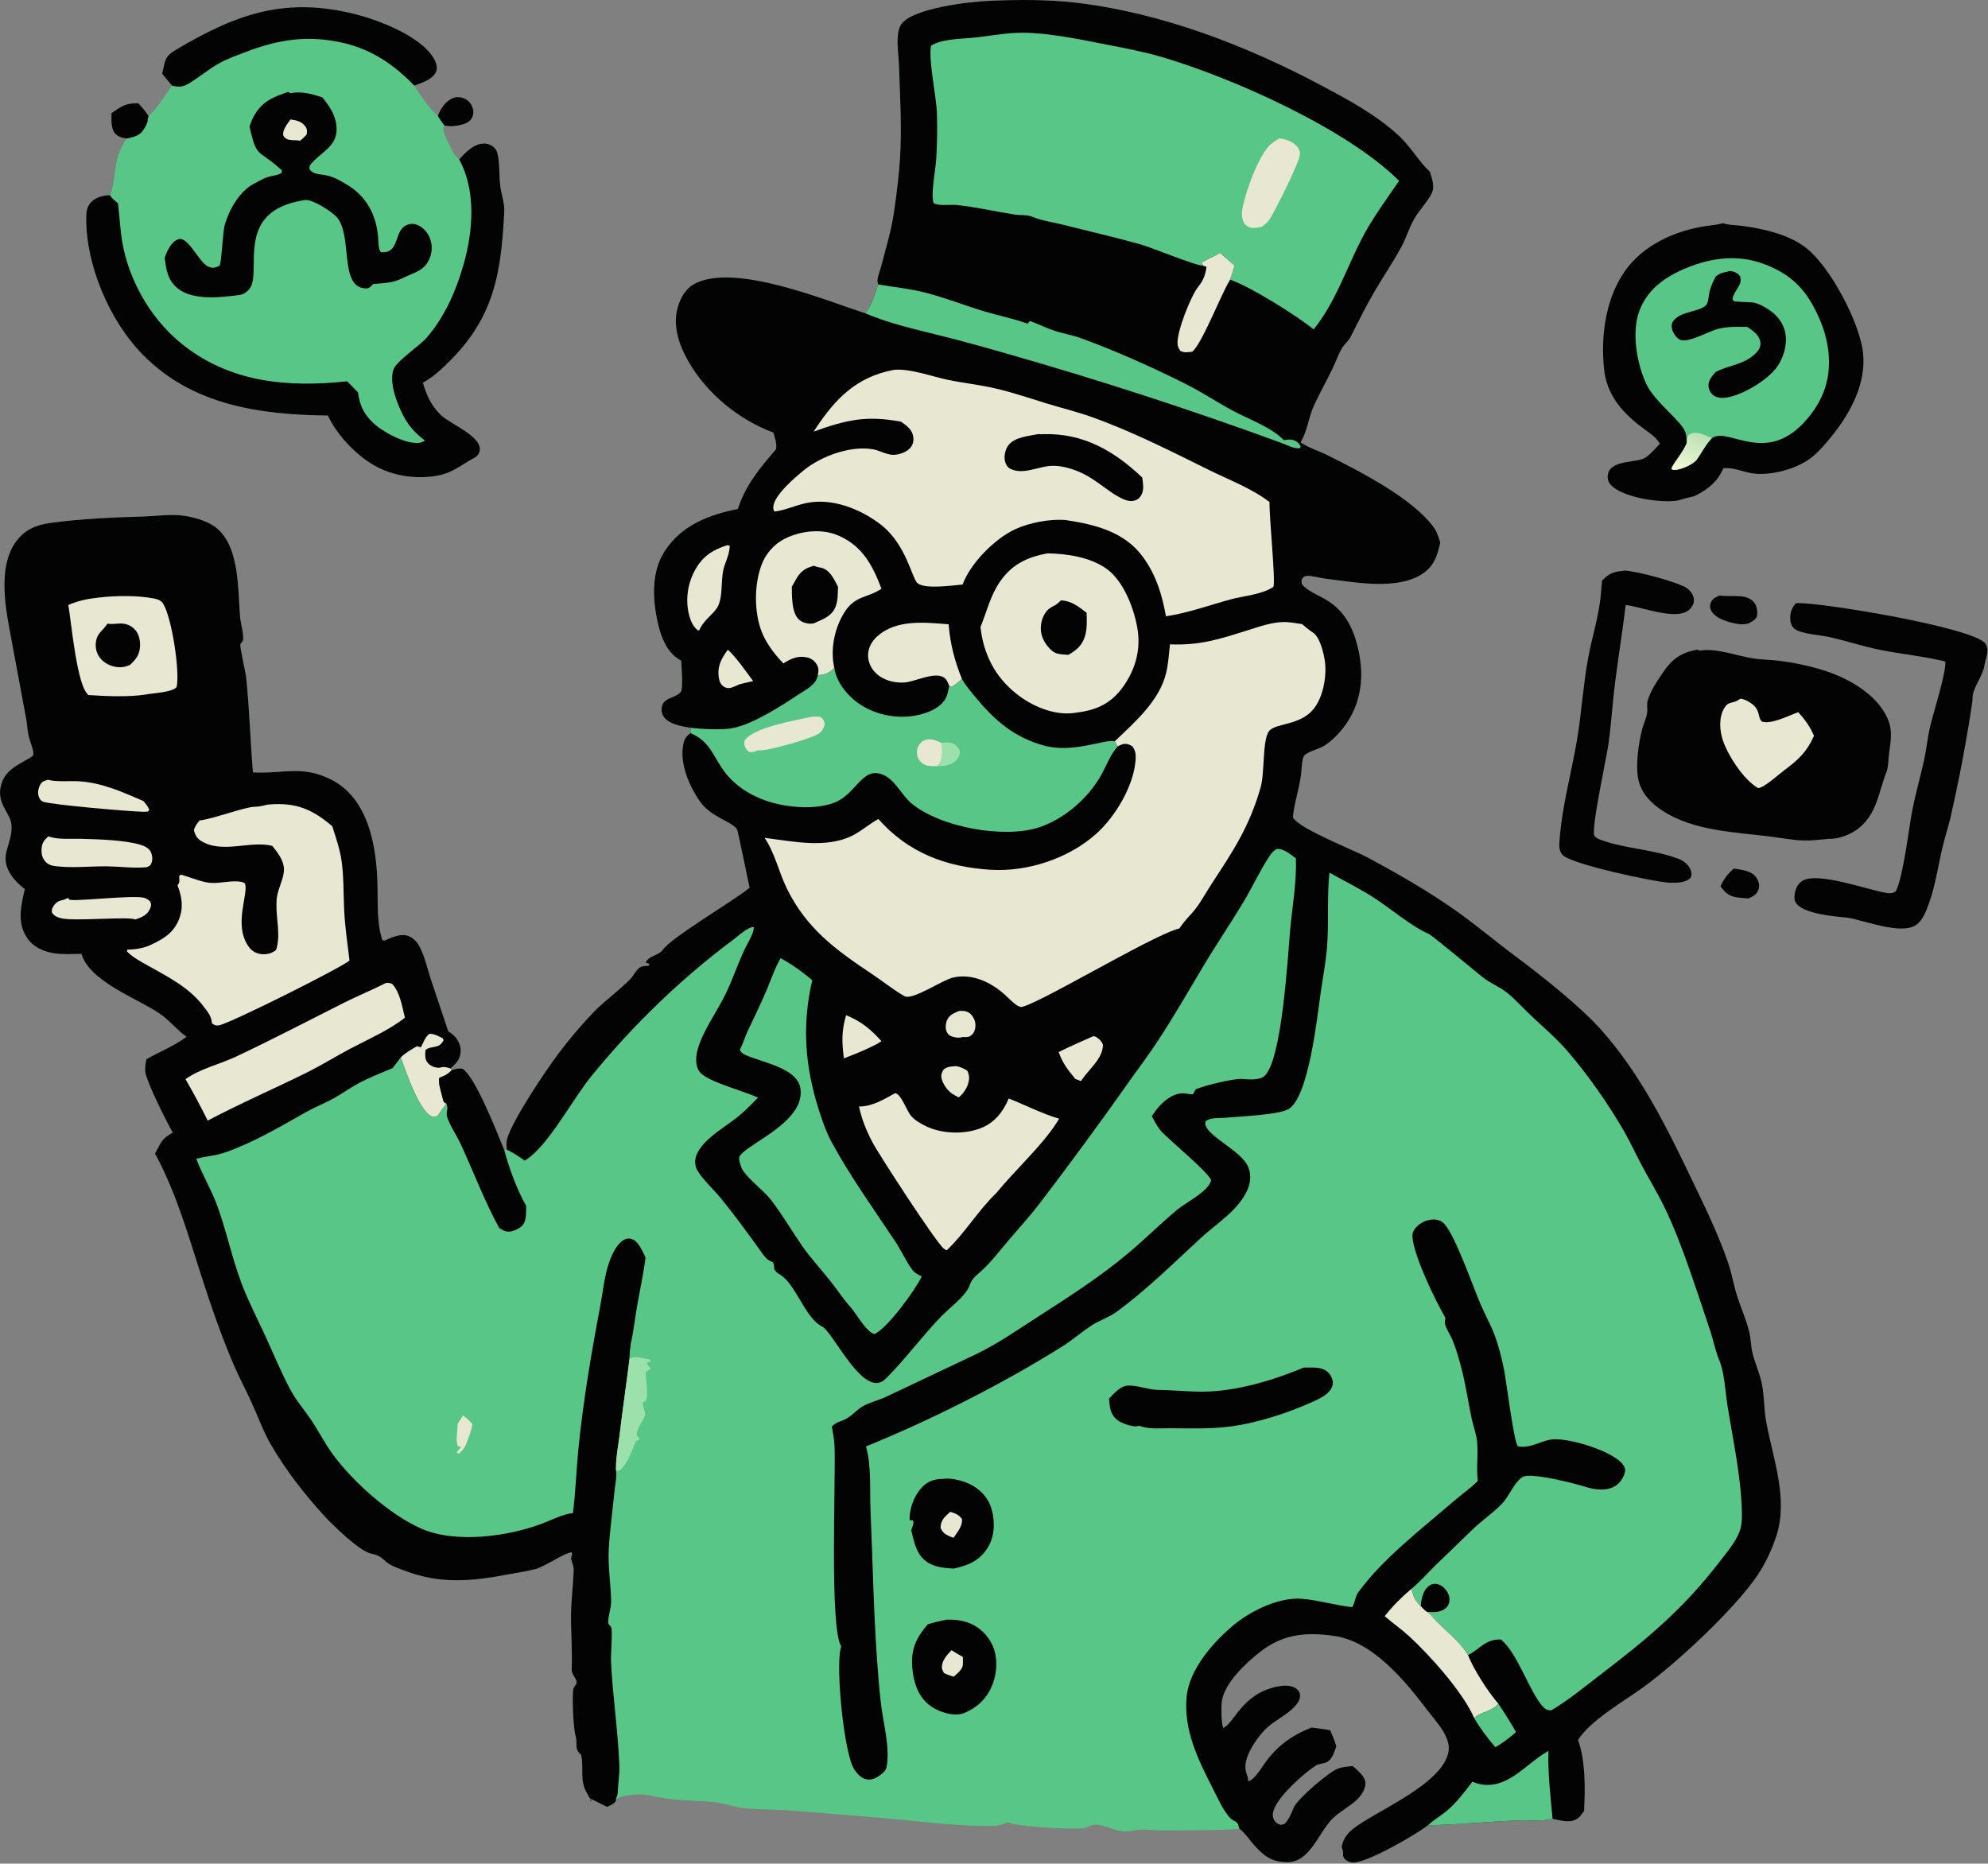 <svg width="783" height="734" viewBox="0 0 783 734" fill="none" xmlns="http://www.w3.org/2000/svg">
<rect x="0" y="0" width="783" height="734" fill="#808080" stroke="none"/>
<path d="M345.86 112.052C345.696 111.422 345.537 110.85 345.613 110.19C345.816 108.418 346.685 106.374 347.139 104.607C348.951 97.561 351.006 90.961 352.074 83.735C353.334 75.209 354.371 66.605 354.683 57.984C355.066 47.391 354.424 36.298 354.066 25.682C353.944 22.038 353.297 18.215 353.577 14.591C353.702 12.972 354.029 10.835 355.005 9.491C359.625 3.129 382.111 0.633 389.732 0.316C400.947 -0.15 412.702 -0.249 423.854 1.062C457.359 4.998 490.924 17.932 520.47 33.679C531.133 39.362 542.296 45.314 551.2 53.681C555.644 57.856 559.187 64.047 563.203 67.64C564.035 70.566 565.324 73.589 563.74 76.493C561.819 80.015 558.908 82.911 556.933 86.376C554.924 89.903 553.815 93.879 551.861 97.442C548.651 103.292 544.857 108.882 541.483 114.647C538.061 120.493 535.027 126.597 531.977 132.643C531.09 134.401 529.512 135.509 528.527 137.191C527.065 139.688 526.115 142.562 524.845 145.176C522.51 149.981 519.895 154.669 517.621 159.497C515.397 164.217 514.978 169.78 512.254 174.224C512.452 174.352 512.649 174.483 512.848 174.609C515.982 176.592 519.351 177.556 522.639 179.186C535.362 185.492 556.661 196.344 564.852 207.911C566.036 209.583 566.637 211.707 567.287 213.633C566.063 219.047 564.78 223.231 559.73 226.334C549.619 232.545 533.101 229.24 521.915 227.9C519.837 227.652 516.94 226.744 514.979 226.819C513.541 226.874 513.416 227.293 512.654 228.355C512.65 229.655 512.583 230.06 513.64 231.018C515.994 233.149 519.642 234.641 522.386 236.253C530.607 241.082 533.963 249.512 535.509 258.442C537.152 267.926 535.703 277.338 530.072 285.314C527.828 288.493 524.921 291.522 521.672 293.674C519.836 294.89 514.656 296.148 513.635 297.701C512.707 299.113 512.666 303.274 512.443 305.051C511.729 310.747 509.698 316.304 509.245 321.94C511.599 326.413 533.107 334.699 538.881 337.822C550.638 344.18 562.683 351.055 573.578 358.774C581.595 364.455 589.182 370.891 597.085 376.759C607.124 384.212 622.466 396.415 630.655 405.601C646.142 422.973 656.544 444.099 666.522 464.899C671.679 475.648 676.819 486.139 680.693 497.456C682.082 501.517 682.748 505.741 684.007 509.819C685.536 514.773 687.71 519.443 688.961 524.504C689.654 527.307 689.59 530.255 690.269 532.963C691.253 536.887 692.975 540.617 693.851 544.576C694.954 549.557 694.713 554.767 695.622 559.788C698.227 574.19 704.404 590.016 699.736 604.675C697.995 610.143 695.389 615.751 692.172 620.508C683.215 633.752 660.499 654.904 647.334 664.469C639.707 670.011 626.21 677.699 621.566 685.287C624.539 693.856 624.357 704.278 623.923 713.267C622.483 715.233 621.647 716.643 619.119 717.177C616.888 717.649 613.705 716.862 611.491 716.326C607.322 717.546 601.226 716.776 596.78 716.999C585.271 717.577 573.9 718.618 562.359 718.935C557.84 722.452 537.727 734.256 532.447 733.547C531.179 733.377 529.941 732.742 529.26 731.632C528.86 730.981 529.017 731.027 529.009 730.133C529.001 729.148 528.839 728.476 528.448 727.563C528.827 724.476 530.619 722.102 533.02 720.207C541.739 713.327 568.331 702.689 570.509 689.878C571.5 684.055 565.605 678.088 562.318 673.759C553.541 662.2 540.75 646.409 525.369 644.3C514.38 642.792 505.578 643.496 496.569 650.415C491.036 654.665 482.126 662.933 481.243 670.182C480.922 672.815 481.011 677.911 481.743 680.496C486.016 679.1 488.911 667.133 503.063 664.245C505.25 663.799 508.206 663.596 510.203 664.83C511.146 665.414 511.93 666.321 512.041 667.459C512.211 669.2 511.266 670.64 510.155 671.888C507.139 675.275 502.857 677.18 499.455 680.102C495.778 683.262 490.464 690.851 490.508 695.891C490.52 697.262 490.902 698.348 491.35 699.621C491.575 700.257 491.625 700.781 491.61 701.451C492.243 701.548 492.662 701.103 493.142 700.728C495.097 699.199 496.585 696.632 498.015 694.615C502.958 687.639 508.602 683.563 516.513 680.39C518.983 680.706 521.488 680.944 523.923 681.471C524.849 683.572 525.71 685.607 526.337 687.824C525.567 689.872 524.754 692.973 522.647 694.01C521.205 694.72 519.617 694.512 518.191 695.431C513.394 698.525 504.463 706.676 502.167 711.75C501.481 713.266 500.987 714.672 501.576 716.316C501.838 717.048 502.688 717.988 503.412 718.348C504.582 718.928 504.949 718.671 506.057 718.221C507.781 716.386 508.558 714.125 509.57 711.862C511.123 708.39 523.574 697.606 527.286 696.429C529.025 695.878 530.999 695.739 532.808 695.542C534.563 697.18 537.396 699.29 537.758 701.807C538.088 704.105 536.495 706.68 534.986 708.261C532.048 711.34 527.98 713.213 524.932 716.194C519.179 721.821 516.118 733.579 506.791 733.44C500.76 733.35 497.774 730.938 493.943 726.696C492.096 724.65 490.307 721.859 488.139 720.22C486.008 720.868 460.199 720.979 456.702 720.892C453.12 720.804 449.806 720.212 446.259 721.008C440.285 722.348 437.15 719.041 431.695 718.672C429.614 718.53 428.324 719.909 426.428 720.072C420.948 720.543 401.844 719.48 396.872 717.827C395.098 718.444 393.326 719.098 391.429 719.131C375.866 719.406 360.377 717.003 344.895 715.803C333.337 714.907 321.759 713.807 310.202 713.007C304.323 712.6 298.416 712.744 292.553 712.083C288.943 711.677 285.526 710.229 281.921 709.842C273.393 708.929 265.024 709.413 256.639 707.234C253.041 706.299 245.728 706.637 242.589 708.625L242.638 709.205C241.72 710.673 240.637 710.903 239.097 711.643C236.871 710.521 234.636 709.415 232.393 708.326L232.613 708.664L232.543 709.536L232.974 709.013C232.327 708.52 231.777 707.303 231.339 706.567C228.019 700.979 230.153 696.79 228.842 691.105C226.115 688.872 227.506 686.94 226.763 683.951C226.685 683.64 226.593 683.333 226.522 683.02C225.863 680.132 225.189 668.021 225.841 665.105C225.957 664.583 226.743 663.606 227.044 663.105C227.13 662.232 227.045 661.912 226.611 661.14C225.891 659.858 225.115 658.832 225.176 657.306C225.463 650.171 224.817 642.879 224.904 635.707C224.973 629.95 225.762 624.259 225.945 618.549C225.989 617.166 225.475 615.706 225.034 614.408C224.533 612.938 225.711 612.852 225.185 611.397C222.367 611.523 214.865 616.944 210.703 618.048C207.298 618.951 203.622 619.41 200.148 620.08C185.85 622.835 173.256 623.98 159.381 618.618C157.398 617.851 155.032 617.16 153.26 615.979C150.907 614.412 150.318 612.934 147.262 612.166C146.705 612.026 146.142 611.906 145.593 611.736C141.069 610.339 131.351 600.975 127.907 597.241C120.112 588.791 112.387 578.859 106.644 568.886C103.57 563.548 101.464 557.561 98.893 551.966C96.725 547.247 94.274 542.652 92.208 537.888C87.39 526.779 83.243 514.752 79.517 503.225C74.132 486.564 69.448 469.825 61.043 454.33C63.435 450.139 63.436 448.544 68.038 446.077C65.438 441.501 58.195 427.06 57.274 422.464C56.946 420.827 57.386 418.834 57.639 417.197C62.962 414.102 68.466 412.088 73.445 408.348C69.65 405.59 66.664 401.778 62.792 399.147C54.014 393.183 35.336 386.67 32.07 375.685C28.438 375.725 24.558 375.995 20.971 375.393C16.762 374.688 12.882 372.854 10.504 369.174C6.649 363.21 8.291 356.571 9.765 350.184C7.64 348.555 5.852 346.845 4.356 344.604C-0.876 336.772 5.094 332.642 4.517 324.977C4.145 320.046 -1.342 316.798 0.309 309.656C1.893 302.805 7.674 301.196 12.838 297.773C12.943 297.486 13.122 297.217 13.155 296.913C13.301 295.543 11.609 291.477 11.259 289.836C10.772 287.551 10.688 285.161 10.246 282.846L3.755 247.896C1.795 237.544 -0.428 222.704 6.14 213.525C9.656 208.61 14.079 206.76 19.863 205.96C31.995 204.281 44.498 203.777 56.714 203.419C61.531 203.278 66.39 202.492 71.211 202.978C75.574 203.417 81.658 205.048 85.112 207.805C94.515 215.309 93.638 232.364 94.587 243.188C94.778 245.368 96.161 250.25 95.716 252.198C95.574 252.817 94.83 253.182 94.687 253.801C94.419 254.968 96.714 264.608 96.936 266.69C98.266 279.142 98.566 291.729 99.63 304.211C111.178 304.869 118.756 301.276 130.134 306.891C145.046 314.25 148.208 332.825 148.666 347.813C148.886 355.047 148.29 363.481 150.643 370.335C151.668 370.411 151.3 370.503 152.218 370.126C152.501 370.01 152.777 369.876 153.058 369.755C155.563 368.672 158.59 367.587 161.267 368.8C162.69 369.445 163.983 370.671 164.784 372.003C167.158 375.953 168.179 381.002 169.604 385.377L176.558 406.17C177.452 406.782 178.399 407.419 179.14 408.215C180.508 409.683 181.556 411.954 181.457 413.985C181.293 417.355 179.724 418.658 177.467 420.841L177.847 421.536C179.41 420.97 180.391 420.686 182.053 420.895C186.969 423.341 196.231 447.102 198.613 452.963L199.582 452.745C199.502 451.389 199.351 449.87 199.726 448.548C201.835 441.1 214.841 421.761 220.016 414.861C224.29 409.162 229.384 403.168 234.341 398.054C237.721 394.566 247.722 386.985 249.433 384.096C249.917 383.278 250.466 382.542 251.099 381.831C252.252 380.535 253.299 380.471 254.924 380.399C255.086 380.392 255.248 380.389 255.41 380.384L255.81 379.58L254.292 379.216C255.354 376.318 259.345 376.498 261.178 373.926C264.553 369.192 287.811 355.447 294.537 350.177L295.242 349.62C294.684 347.306 290.647 327.204 290.294 326.656C288.246 323.48 280.078 321.937 275.684 315.677C271.488 309.698 267.614 300.709 269.097 293.287C269.537 291.086 270.13 289.962 272.035 288.736C272.267 287.92 272.107 287.492 271.942 286.676C268.874 286.075 265.166 285.573 262.646 283.591C261.441 282.644 260.598 281.269 260.569 279.703C260.472 274.489 265.497 275.395 268.111 272.569C269.193 271.4 268.353 262.295 268.304 260.233C268.049 260.089 267.795 259.945 267.546 259.791C262.81 256.866 260.561 251.512 259.318 246.286C257.056 236.777 256.236 225.665 261.803 217.059C268.431 206.813 279.239 202.744 290.614 200.442C293.489 191.289 299.452 184.053 305.646 176.921C306.065 174.825 305.157 172.461 304.634 170.42C290.962 165.248 278.642 155.302 271.223 142.511C267.545 136.17 264.829 128.457 266.912 121.16C268.031 117.236 269.96 113.66 273.695 111.71C289.471 103.478 325.269 118.333 340.821 123.41C343.241 120.451 344.674 115.663 345.86 112.052Z" fill="#58C686"/>
<path d="M345.86 112.052C345.696 111.422 345.537 110.85 345.613 110.19C345.816 108.418 346.685 106.374 347.139 104.607C348.951 97.561 351.006 90.961 352.074 83.735C353.334 75.209 354.371 66.605 354.683 57.984C355.066 47.391 354.424 36.298 354.066 25.682C353.944 22.038 353.297 18.215 353.577 14.591C353.702 12.972 354.029 10.835 355.005 9.491C359.625 3.129 382.111 0.633 389.732 0.316C400.947 -0.15 412.702 -0.249 423.854 1.062C457.359 4.998 490.924 17.932 520.47 33.679C531.133 39.362 542.296 45.314 551.2 53.681C555.644 57.856 559.187 64.047 563.203 67.64C564.035 70.566 565.324 73.589 563.74 76.493C561.819 80.015 558.908 82.911 556.933 86.376C554.924 89.903 553.815 93.879 551.861 97.442C548.651 103.292 544.857 108.882 541.483 114.647C538.061 120.493 535.027 126.597 531.977 132.643C531.09 134.401 529.512 135.509 528.527 137.191C527.065 139.688 526.115 142.562 524.845 145.176C522.51 149.981 519.895 154.669 517.621 159.497C515.397 164.217 514.978 169.78 512.254 174.224C512.452 174.352 512.649 174.483 512.848 174.609C515.982 176.592 519.351 177.556 522.639 179.186C535.362 185.492 556.661 196.344 564.852 207.911C566.036 209.583 566.637 211.707 567.287 213.633C566.063 219.047 564.78 223.231 559.73 226.334C549.619 232.545 533.101 229.24 521.915 227.9C519.837 227.652 516.94 226.744 514.979 226.819C513.541 226.874 513.416 227.293 512.654 228.355C512.65 229.655 512.583 230.06 513.64 231.018C515.994 233.149 519.642 234.641 522.386 236.253C530.607 241.082 533.963 249.512 535.509 258.442C537.152 267.926 535.703 277.338 530.072 285.314C527.828 288.493 524.921 291.522 521.672 293.674C519.836 294.89 514.656 296.148 513.635 297.701C512.707 299.113 512.666 303.274 512.443 305.051C511.729 310.747 509.698 316.304 509.245 321.94C511.599 326.413 533.107 334.699 538.881 337.822C550.638 344.18 562.683 351.055 573.578 358.774C581.595 364.455 589.182 370.891 597.085 376.759C607.124 384.212 622.466 396.415 630.655 405.601C646.142 422.973 656.544 444.099 666.522 464.899C671.679 475.648 676.819 486.139 680.693 497.456C682.082 501.517 682.748 505.741 684.007 509.819C685.536 514.773 687.71 519.443 688.961 524.504C689.654 527.307 689.59 530.255 690.269 532.963C691.253 536.887 692.975 540.617 693.851 544.576C694.954 549.557 694.713 554.767 695.622 559.788C698.227 574.19 704.404 590.016 699.736 604.675C697.995 610.143 695.389 615.751 692.172 620.508C683.215 633.752 660.499 654.904 647.334 664.469C639.707 670.011 626.21 677.699 621.566 685.287C624.539 693.856 624.357 704.278 623.923 713.267C622.483 715.233 621.647 716.643 619.119 717.177C616.888 717.649 613.705 716.862 611.491 716.326C607.322 717.546 601.226 716.776 596.78 716.999C585.271 717.577 573.9 718.618 562.359 718.935C557.84 722.452 537.727 734.256 532.447 733.547C531.179 733.377 529.941 732.742 529.26 731.632C528.86 730.981 529.017 731.027 529.009 730.133C529.001 729.148 528.839 728.476 528.448 727.563C528.827 724.476 530.619 722.102 533.02 720.207C541.739 713.327 568.331 702.689 570.509 689.878C571.5 684.055 565.605 678.088 562.318 673.759C553.541 662.2 540.75 646.409 525.369 644.3C514.38 642.792 505.578 643.496 496.569 650.415C491.036 654.665 482.126 662.933 481.243 670.182C480.922 672.815 481.011 677.911 481.743 680.496C486.016 679.1 488.911 667.133 503.063 664.245C505.25 663.799 508.206 663.596 510.203 664.83C511.146 665.414 511.93 666.321 512.041 667.459C512.211 669.2 511.266 670.64 510.155 671.888C507.139 675.275 502.857 677.18 499.455 680.102C495.778 683.262 490.464 690.851 490.508 695.891C490.52 697.262 490.902 698.348 491.35 699.621C491.575 700.257 491.625 700.781 491.61 701.451C492.243 701.548 492.662 701.103 493.142 700.728C495.097 699.199 496.585 696.632 498.015 694.615C502.958 687.639 508.602 683.563 516.513 680.39C518.983 680.706 521.488 680.944 523.923 681.471C524.849 683.572 525.71 685.607 526.337 687.824C525.567 689.872 524.754 692.973 522.647 694.01C521.205 694.72 519.617 694.512 518.191 695.431C513.394 698.525 504.463 706.676 502.167 711.75C501.481 713.266 500.987 714.672 501.576 716.316C501.838 717.048 502.688 717.988 503.412 718.348C504.582 718.928 504.949 718.671 506.057 718.221C507.781 716.386 508.558 714.125 509.57 711.862C511.123 708.39 523.574 697.606 527.286 696.429C529.025 695.878 530.999 695.739 532.808 695.542C534.563 697.18 537.396 699.29 537.758 701.807C538.088 704.105 536.495 706.68 534.986 708.261C532.048 711.34 527.98 713.213 524.932 716.194C519.179 721.821 516.118 733.579 506.791 733.44C500.76 733.35 497.774 730.938 493.943 726.696C492.096 724.65 490.307 721.859 488.139 720.22C487.699 718.846 487.767 718.005 486.429 717.315C485.417 716.793 484.729 716.353 483.991 715.446C481.425 712.288 479.576 708.115 477.729 704.489C471.909 693.062 466.107 681.427 467.38 668.189C468.423 657.342 478.142 646.334 486.279 639.722C493.017 634.247 503.878 628.977 512.732 629.686C519.358 630.217 525.899 632.29 532.585 632.978C533.778 631.087 533.747 628.821 534.936 627.174C544.491 613.94 560.358 601.818 572.658 591.175C575.781 588.473 579.154 586.205 582.066 583.254C581.388 578.119 582.265 572.901 581.769 567.798C581.477 564.789 580.26 561.62 579.627 558.623C578.281 552.261 577.368 545.82 575.762 539.51C574.763 535.586 573.644 531.559 572.099 527.809C571.362 526.02 569.225 522.707 569.082 521.063C569.024 520.389 569.232 519.718 569.307 519.045C565.282 512.163 557.673 496.254 556.46 488.468C556.178 486.656 556.198 485.292 557.411 483.776C559.052 481.725 561.622 480.464 564.234 480.316C566.055 480.214 567.71 480.734 568.956 482.118C573.265 486.903 580.222 506.897 583.131 513.67C584.849 517.669 587.08 521.644 588.612 525.685C590.329 530.212 591.629 535.489 592.535 540.239C593.308 544.293 596.321 568.279 597.832 569.623C603.066 570.72 607.391 566.924 612.362 566.851C619.291 566.749 634.055 571.288 638.718 576.21C639.593 577.133 640.194 578.176 640.039 579.484C639.816 581.363 638.409 583.547 636.959 584.713C634.979 586.305 632.457 586.745 629.973 586.648C626.702 586.521 623.345 585.179 620.168 584.38C615.027 583.087 609.305 581.742 604.021 581.298C602.549 581.174 600.451 581.075 599.244 581.994C596.093 584.39 594.39 589.341 591.577 592.254C588.072 595.883 583.712 598.803 580.056 602.316L565.338 616.552C562.182 619.66 559.296 622.963 555.87 625.796L556.688 628.408C557.216 630.091 558.35 631.363 559.6 632.557C560.394 633.391 561.089 634.159 562.042 634.819C562.902 635.383 563.46 635.93 564.119 636.695C568.701 642.017 574.435 645.65 578.213 651.87C582.996 649.441 585.077 645.456 591.193 645.725C597.848 651.287 602.265 666.127 607.651 672.117C608.663 673.241 609.491 673.616 610.974 673.645C617.843 669.558 623.899 664.525 630.221 659.683C648.989 645.307 662.805 633.903 677.421 614.928C680 611.581 683.034 608.012 684.769 604.137C685.866 601.689 686.108 599.172 686.076 596.517C685.904 582.165 682.588 567.408 680.352 553.266C679.502 547.886 679.228 540.625 677.123 535.641C675.649 532.152 674.941 528.29 673.773 524.67C671.043 516.38 668.252 508.11 665.399 499.862C662.394 491.336 659.132 482.665 655.119 474.56C652.51 469.289 649.445 464.264 646.68 459.076C644.334 454.673 642.274 450.136 639.798 445.8C633.764 435.234 625.492 423.414 617.501 414.122C613.094 408.998 607.668 404.407 602.758 399.755C599.698 396.856 596.729 393.464 593.427 390.865C590.448 388.521 586.756 387.179 583.758 384.707C581.614 382.939 563.811 368.302 562.979 367.944C556.015 364.945 548.067 358.113 541.542 353.829C535.817 350.071 529.572 347.067 523.617 343.685C522.631 352.948 523.377 362.514 522.76 371.832C522.329 378.328 521.1 384.543 520.175 390.96C518.851 400.15 515.474 432.11 507.547 436.785C503.559 439.138 487.93 439.72 482.516 440.235C480.138 440.461 476.659 440.018 474.79 441.657C473.512 447.032 488.962 452.646 491.743 459.9C492.813 462.694 492.53 465.928 491.322 468.634C487.71 476.726 479.298 481.761 473.005 487.55C462.147 497.539 451.608 508.066 439.633 516.753C436.595 518.957 432.856 520.079 429.729 522.16C425.879 524.723 422.361 527.798 418.453 530.259C395.167 544.921 366.586 559.332 341.081 569.684C343.3 577.585 342.505 586.634 342.862 594.844C343.702 614.18 344.04 633.592 345.383 652.896C345.814 659.093 346.276 665.352 347.043 671.516C347.985 679.082 350.574 688.311 349.208 695.911C348.928 697.469 347.542 698.509 346.281 699.39C344.619 700.55 343.064 701.195 341.005 700.736C339.069 700.304 337.329 698.275 336.347 696.668C332.344 690.117 329.177 656.916 331.081 649.4C331.161 649.086 331.255 648.776 331.342 648.464C326.628 641.333 329.252 582.152 328.695 569.484C328.582 566.927 328.073 564.341 327.634 561.822C329.713 559.765 331.158 559.991 333.438 558.71C335.754 557.408 337.527 555.179 339.823 553.861C342.587 552.274 345.976 551.549 348.891 550.175L384.343 533.399C392.759 529.355 400.167 524.169 407.987 519.137C420.415 511.14 433.234 502.969 444.556 493.429C451.057 487.95 457.099 481.911 463.643 476.46C467.221 473.481 475.729 469.413 476.979 465.045C477.545 463.066 460.057 448.614 457.304 445.466C455.792 443.737 454.741 441.612 453.673 439.592C455.506 436.816 457.442 434.404 460.239 432.538C462.36 431.123 464.773 430.231 467.327 430.737C468.258 430.922 468.943 431.031 469.909 430.948L470.89 429.058C473.852 427.651 486.164 424.64 489.37 424.949C491.693 425.174 496 425.492 497.909 423.884C505 417.909 507.197 376.355 508.21 365.596C509.053 356.641 510.756 347.011 510.404 338.046C508.27 336.551 505.531 334.048 502.804 334.381C501.489 335.156 500.811 335.99 499.966 337.256C496.283 342.776 493.424 349.108 489.999 354.834C484.64 363.79 478.788 372.36 473.455 381.342C467.775 390.907 462.156 400.606 456.061 409.912C452.323 415.619 448.186 421.046 444.261 426.625C432.933 442.661 421.31 458.486 409.396 474.092C405.627 478.988 401.489 483.525 397.484 488.22C393.915 492.404 390.734 496.64 386.696 500.405C384.965 502.019 383.049 503.286 382.207 505.491C382.102 505.767 381.978 506.035 381.865 506.308C381.796 506.473 381.735 506.642 381.662 506.805C379.867 510.821 374.001 515.09 370.85 518.333C363.365 526.034 356.988 534.79 349.436 542.425C348.528 543.342 347.745 544.095 346.493 544.492C338.325 547.08 327.783 524.399 323.838 522.473C317.121 519.196 313.548 505.943 307.328 502.068C306.055 501.275 305.595 501.048 304.889 499.704C304.922 498.661 304.917 498.092 304.43 497.157C303.65 496.833 302.838 496.447 302.191 495.897C300.827 494.735 299.709 492.886 298.651 491.424C293.851 484.783 289.042 478.175 283.837 471.841C281.085 468.491 277.672 465.444 275.234 461.871C274.405 460.655 273.878 459.532 273.804 458.049C273.426 450.511 285.342 444.148 290.392 440.033C293.318 437.649 295.97 435.024 298.559 432.283C293.209 429.805 279.362 426.202 275.91 422.557C273.799 420.328 273.953 416.47 274.679 413.725C276.705 406.071 282.399 398.523 285.873 391.303C288.568 385.701 290.525 379.871 293.1 374.275C294.245 371.788 296.877 367.783 296.937 365.124C294.606 364.984 290.871 368.559 288.932 370.001C268.333 385.319 248.99 404.029 232.806 423.989C225.493 433.007 215.994 451.057 207.345 456.682L206.671 457.116C204.375 455.423 202.112 454.056 199.582 452.745C199.502 451.389 199.351 449.87 199.726 448.548C201.835 441.1 214.841 421.761 220.016 414.861C224.29 409.162 229.384 403.168 234.341 398.054C237.721 394.566 247.722 386.985 249.433 384.096C249.917 383.278 250.466 382.542 251.099 381.831C252.252 380.535 253.299 380.471 254.924 380.399C255.086 380.392 255.248 380.389 255.41 380.384L255.81 379.58L254.292 379.216C255.354 376.318 259.345 376.498 261.178 373.926C264.553 369.192 287.811 355.447 294.537 350.177L295.242 349.62C294.684 347.306 290.647 327.204 290.294 326.656C288.246 323.48 280.078 321.937 275.684 315.677C271.488 309.698 267.614 300.709 269.097 293.287C269.537 291.086 270.13 289.962 272.035 288.736C272.267 287.92 272.107 287.492 271.942 286.676C268.874 286.075 265.166 285.573 262.646 283.591C261.441 282.644 260.598 281.269 260.569 279.703C260.472 274.489 265.497 275.395 268.111 272.569C269.193 271.4 268.353 262.295 268.304 260.233C268.049 260.089 267.795 259.945 267.546 259.791C262.81 256.866 260.561 251.512 259.318 246.286C257.056 236.777 256.236 225.665 261.803 217.059C268.431 206.813 279.239 202.744 290.614 200.442C293.489 191.289 299.452 184.053 305.646 176.921C306.065 174.825 305.157 172.461 304.634 170.42C290.962 165.248 278.642 155.302 271.223 142.511C267.545 136.17 264.829 128.457 266.912 121.16C268.031 117.236 269.96 113.66 273.695 111.71C289.471 103.478 325.269 118.333 340.821 123.41C343.241 120.451 344.674 115.663 345.86 112.052Z" fill="#030303"/>
<path d="M460.802 253.783C472.922 254.23 480.299 251.719 491.713 248.142C496.159 246.749 500.711 245.12 505.416 244.995C507.85 244.93 510.402 245.475 512.81 245.793C514.251 246.991 515.641 248.176 517.205 249.208C519.858 250.956 521.402 257.326 521.817 260.43C522.631 266.514 521.118 274.775 517.174 279.469C511.887 285.759 502.352 284.802 499.894 287.871C497.109 291.349 498.221 304.219 496.493 310.199C491.971 325.85 485.797 334.958 477.087 348.303C474.413 352.401 472.347 356.59 468.966 360.192C467.276 361.993 465.651 363.859 464.336 365.954L464.48 365.681L463.703 365.901C452.626 369.085 406.251 397.09 401.927 396.6C401.835 396.59 401.084 396.267 400.93 396.181C399.055 395.131 397.143 392.959 395.49 391.511C390.085 386.777 382.875 383.364 375.562 384.969C370.998 385.971 359.407 394.172 356.161 392.305C351.779 389.784 347.713 386.477 343.501 383.669C329.154 374.102 317.58 365.715 309.837 349.781C306.696 343.316 305.182 335.958 301.146 329.983C312.06 331.355 325.385 334.27 335.641 329.14C339.341 327.289 342.37 324.532 345.952 322.561C357.632 335.803 372.549 341.452 390.093 342.557C404.632 343.472 420.802 338.164 431.723 328.432C439.228 321.744 446.538 309.559 447.262 299.375C447.416 297.211 447.296 295.662 445.95 293.898C444.778 293.206 443.875 292.828 442.474 293.043C441.779 293.15 440.959 293.616 440.325 293.926C439.671 293.427 439.426 292.68 439.051 291.96C446.923 284.467 456.68 276.028 459.306 265.002C460.17 261.377 460.399 257.487 460.802 253.783Z" fill="#E8E7D1"/>
<path d="M322.119 265.948C325.148 265.644 326.37 265.194 328.605 263.061C329.392 268.504 333.475 273.638 337.801 276.771C344.274 281.459 352.936 283.263 360.781 281.789C364.744 281.044 369.829 279.19 372.127 275.636C373.149 274.055 373.521 271.956 373.858 270.126L374.066 270.346L375.085 270.353C376.488 269.425 377.695 268.581 378.841 267.344C380.522 270.319 382.763 272.845 384.948 275.455C392.304 284.246 399.705 290.387 410.971 293.591C422.64 296.909 435.356 290.886 439.051 291.96C439.426 292.68 439.671 293.427 440.325 293.926C437.461 296.893 436.071 300.939 434.141 304.519C429.023 314.011 419.616 322.368 409.377 325.809C395.59 330.441 370.237 325.842 358.947 316.37C355.154 313.187 352.623 307.298 348.063 305.265C339.371 301.391 337.607 312.971 328.083 316.325C322.593 318.258 315.988 318.203 310.285 317.405C300.395 316.021 290.509 311.449 284.69 303.04C280.735 297.325 279.443 292.229 272.57 288.982C272.392 288.898 272.213 288.818 272.035 288.736C272.267 287.92 272.107 287.492 271.942 286.676L272.006 286.641C276.32 287.16 284.222 287.57 288.449 286.792C296.422 285.325 307.593 278.104 314.52 273.504C317.657 271.421 321.328 269.853 322.119 265.948Z" fill="#58C686"/>
<path d="M319.589 282.303C320.898 282.171 321.897 282.169 323.215 282.379C324.371 283.431 324.437 283.575 324.827 285.092C324.537 286.622 324.064 287.547 322.939 288.606C320.727 290.691 302.203 295.847 298.871 295.548C298.733 295.535 298.599 295.495 298.463 295.469L297.802 295.827C296.983 296.067 296.362 296.27 295.495 296.195C294.776 296.133 294.05 295.363 293.71 294.719C293.043 293.456 293.09 292.954 293.3 291.622C296.73 286.48 313.354 283.695 319.589 282.303Z" fill="#E8E7D1"/>
<path d="M368.619 301.745C367.732 301.744 366.829 301.751 365.947 301.651C364.238 301.458 362.755 300.555 361.87 299.06C360.977 297.553 360.917 295.888 361.521 294.271C361.976 293.055 363.074 291.965 364.265 291.492C366.443 290.627 368.831 291.594 370.761 292.61C373.062 292.436 374.741 292.174 376.604 293.792C377.35 294.44 377.616 295.047 377.966 295.936C377.887 297.642 377.378 298.732 376.084 299.846C374.033 301.612 371.176 301.56 368.619 301.745Z" fill="#E8E7D1"/>
<path d="M370.761 292.61C373.062 292.436 374.741 292.174 376.604 293.792C377.35 294.44 377.616 295.047 377.966 295.936C377.887 297.642 377.378 298.732 376.084 299.846C374.033 301.612 371.176 301.56 368.619 301.745C369.43 301.301 369.141 301.539 369.79 300.853C371.402 299.15 370.834 294.839 370.761 292.61Z" fill="#9CE1AC"/>
<path d="M345.86 112.052C352.043 113.064 358.337 113.694 364.414 115.24C372.35 117.258 380.057 120.368 387.917 122.706C393.532 124.377 399.123 125.457 404.668 127.465L405.668 126.437C408.901 127.574 411.975 129.152 415.216 130.229C418.783 131.414 422.433 131.969 426.004 133.286C439.989 138.445 454.114 144.734 467.414 151.445C473.669 154.601 479.465 158.481 485.619 161.79C492.001 165.222 500.566 168.149 505.669 173.364C507.487 173.078 509.091 172.861 510.711 173.963C511.491 174.493 511.887 175.065 512.329 175.897L511.935 176.538C509.542 176.736 507.331 175.463 505.139 174.608C469.085 161.401 432.557 149.531 395.627 139.023C387.467 136.665 379.17 134.396 370.937 132.317C360.5 129.68 350.812 127.624 340.821 123.41C343.241 120.451 344.674 115.663 345.86 112.052Z" fill="#58C686"/>
<path d="M308.53 261.277C305.513 258.161 302.706 254.56 300.802 250.646C296.961 242.752 296.843 230.943 299.856 222.72C301.743 217.574 305.463 213.666 310.511 211.523C316.72 208.887 324.26 208.251 330.505 211.053C339.805 215.226 343.733 222.786 347.184 231.879C341.663 235.567 336.856 234.502 332.676 241.02C328.658 247.284 326.942 255.878 328.605 263.061C326.37 265.194 325.148 265.644 322.119 265.948C322.393 264.251 322.597 263.16 321.637 261.625C320.753 260.212 319.461 259.253 317.819 258.908C314.202 258.149 311.528 259.429 308.53 261.277Z" fill="#E8E7D1"/>
<path d="M320.568 222.842C321.215 223.091 321.88 223.29 322.558 223.437C323.44 223.632 323.303 223.478 324.19 223.83C327.186 225.02 328.655 228.447 330.051 231.091C329.98 233.653 330.059 236.463 329.124 238.885C327.702 242.571 324.531 243.719 321.197 245.207C320.786 245.414 320.712 245.481 320.191 245.566C318.504 245.841 316.284 245.319 314.969 244.272C311.675 241.648 311.95 234.845 311.867 231.086C312.486 229.936 313.13 228.8 313.798 227.677C315.498 224.868 317.427 223.639 320.568 222.842Z" fill="#030303"/>
<path d="M579.925 701.729C580.836 702.089 581.78 702.461 582.742 702.661C593.788 704.953 600.825 694.77 609.383 689.881C609.544 689.789 609.708 689.701 609.871 689.611C609.601 698.729 610.708 707.32 611.491 716.326C607.322 717.546 601.226 716.776 596.78 716.999C585.271 717.577 573.9 718.618 562.359 718.935C564.633 716.764 567.515 715.17 569.93 713.127C573.834 709.824 576.796 705.74 579.925 701.729Z" fill="#58C686"/>
<path d="M373.858 270.126C373.386 268.971 372.944 267.663 371.883 266.907C368.204 264.286 360.208 268.637 355.999 268.819C351.999 268.992 347.756 267.893 344.863 264.997C342.993 263.125 341.858 260.611 341.9 257.948C341.948 254.958 343.521 252.323 345.745 250.407C353.363 243.842 364.351 245.17 373.624 245.872C374.256 253.661 375.94 260.103 378.841 267.344C377.695 268.581 376.488 269.425 375.085 270.353L374.066 270.346L373.858 270.126Z" fill="#E8E7D1"/>
<path d="M555.87 625.796L556.688 628.408C557.216 630.091 558.35 631.363 559.6 632.557C560.394 633.391 561.089 634.159 562.042 634.819C562.902 635.383 563.46 635.93 564.119 636.695C568.701 642.017 574.435 645.65 578.213 651.87C580.298 657.396 586.283 666.611 590.162 671.015C587.562 674.23 583.681 673.954 580.617 676.657C576.331 666.605 563.113 651.85 554.94 644.374C551.905 641.598 548.473 639.257 545.372 636.531C548.571 632.492 551.929 629.126 555.87 625.796Z" fill="#E8E7D1"/>
<path d="M590.162 671.015C592.597 674.683 594.945 678.34 597.103 682.182C594.496 684.507 591.991 686.373 588.985 688.165C585.875 684.557 583.022 680.774 580.617 676.657C583.681 673.954 587.562 674.23 590.162 671.015Z" fill="#58C686"/>
<path d="M473.942 104.661C470.902 104.678 454.027 97.623 449.176 96.25C439.307 93.457 429.063 91.143 419.108 88.61C415.009 87.568 410.526 86.988 406.632 85.402C404.338 84.467 402.209 84.891 399.839 84.53C392.18 83.362 384.551 81.554 376.847 80.742C374.269 80.471 369.672 81.245 367.662 79.972C366.572 75.894 368.492 67.083 368.763 62.436C369.101 56.638 369.196 50.652 369.025 44.845C368.814 37.679 365.633 23.993 366.687 18.027C370.52 15.448 377.897 15.322 382.541 14.925C388.54 14.413 394.471 13.163 400.476 12.94C411.468 12.53 425.223 15.482 436.169 17.625C443.176 18.996 450.594 20.396 457.428 22.402C485.4 30.613 530.443 50.692 551.054 71.215C545.966 78.661 540.332 86.246 536.22 94.268C530.067 106.274 525.975 119.074 517.403 129.729C510.527 124.194 492.722 113.009 484.469 110.132C485.152 108.327 485.673 106.429 486.26 104.588L480.49 99.574C478.161 101.077 475.617 101.997 473.269 103.411L473.942 104.661Z" fill="#58C686"/>
<path d="M503.766 54.56C503.921 54.564 504.076 54.559 504.23 54.574C506.559 54.802 509.348 55.913 510.894 57.724C511.796 58.78 512.164 59.873 511.937 61.255C511.365 64.741 502.181 83.15 500.043 86.402C499.246 87.615 498.139 88.462 496.982 89.31C495.913 89.549 494.75 89.758 493.655 89.78C492.346 89.795 491.1 89.215 490.268 88.204C488.759 86.342 489.078 83.27 489.555 81.1C491.004 74.508 495.056 63.347 499.276 58.074C500.497 56.55 502.124 55.57 503.766 54.56Z" fill="#E8E7D1"/>
<path d="M351.29 145.827C351.482 145.784 351.672 145.723 351.868 145.699C358.032 144.935 367.033 148.275 373.178 149.565C379.622 150.918 386.193 151.58 392.609 153.113C399.327 154.719 405.839 156.919 412.432 158.954C418.203 160.735 424.119 162.161 429.812 164.182C445.791 169.854 461.201 177.702 476.361 185.195C484.13 189.035 493.172 192.43 500.022 197.738C499.874 203.821 502.444 228.446 501.555 231.122C497.069 234.185 489.918 234.647 484.708 236.067C476.102 238.414 468.111 241.376 459.227 242.726C457.699 234.212 455.36 226.511 450.197 219.409C442.891 209.359 431.196 206.544 419.591 204.806C413.459 204.339 405.319 205.854 399.718 208.495C391.645 212.301 382.187 221.893 379.127 230.229C375.314 230.504 364.587 232.185 361.407 229.729C359.241 228.056 356.972 214.354 346.864 206.581C338.893 200.45 327.655 195.969 317.446 198.15C313.272 199.042 309.306 200.945 305.063 201.483C304.521 200.629 304.497 200.302 304.627 199.266C305.189 194.762 313.294 187.895 316.679 185.142C323.425 179.655 335.046 175.395 343.841 176.956C346.448 177.418 349.112 179.08 351.733 179.143C353.901 179.195 357.219 178.076 358.6 176.314C359.642 174.985 359.949 173.541 359.674 171.897C359.191 169.013 357.099 167.689 354.925 166.09C341.166 163.538 333.482 165.326 320.478 169.977C320.767 169.524 321.06 169.074 321.358 168.627C329.081 156.973 337.301 148.653 351.29 145.827Z" fill="#E8E7D1"/>
<path d="M409.066 170.947C409.657 171.077 410.112 171.02 410.707 170.999C426.522 170.46 438.723 177.483 449.879 188.065C450.162 190.108 450.633 192.524 449.751 194.483C449.182 195.744 448.537 196.522 447.225 197.024C444.328 198.132 441.264 196.044 438.866 194.674C434.071 191.507 429.892 187.761 424.477 185.593C421.181 184.273 417.446 183.284 413.883 183.486C408.885 183.771 402.918 187.096 398.003 184.667C396.82 184.083 396.26 183.15 395.897 181.913C395.316 179.935 395.859 177.221 397.034 175.551C399.472 172.088 405.238 171.742 409.066 170.947Z" fill="#030303"/>
<path d="M307.454 377.379C311.744 379.683 316.221 382.912 319.927 386.062C315.78 403.729 317.065 419.991 322.511 437.155C323.87 441.438 325.498 446.084 327.657 450.035C335.059 463.585 344.111 476.167 352.638 489.006C355.021 492.594 356.972 497.081 359.552 500.403C360.386 501.477 361.86 502.122 363.043 502.741C360.473 508.104 349.535 523.175 344.382 525.434C341.113 524.48 337.481 517.695 335.136 514.977C332.132 511.636 329.64 507.819 326.855 504.291C323.305 499.793 319.291 495.552 316.028 490.844C311.811 484.761 308.135 478.361 303.598 472.488C300.838 468.916 293.702 463.618 292.121 460.089C291.742 459.243 290.775 456.386 291.253 455.492C293.487 451.323 310.224 444.744 314.452 434.77C315.473 432.361 315.803 429.058 314.647 426.635C311.596 420.239 299.687 418.222 293.702 415.55C292.648 415.08 291.806 414.521 291.396 413.401C292.702 410.962 293.329 408.595 294.47 406.138C297 400.689 299.668 395.396 301.983 389.842C303.708 385.704 305.213 381.253 307.454 377.379Z" fill="#58C686"/>
<path d="M412.521 217.937C420.206 218.062 429.332 219.422 435.752 223.959C442.766 228.914 447.06 240.526 448.166 248.757C449.273 256.993 446.615 265.053 441.546 271.536C436.739 277.685 430.95 279.855 423.459 280.738C423.22 280.77 422.981 280.807 422.741 280.836C414.886 281.782 406.355 278.049 400.283 273.222C391.817 266.491 387.359 257.569 386.176 246.96C388.662 240.872 390.036 234.677 393.808 229.156C398.524 222.256 404.611 219.434 412.521 217.937Z" fill="#E8E7D1"/>
<path d="M417.809 236.469C421.914 236.567 424.88 238.961 427.985 241.345C428.057 244.369 428.225 247.564 427.354 250.49C426.265 254.146 424.009 256.108 420.762 257.909C419.319 257.788 417.669 257.779 416.287 257.378C414.318 256.806 412.388 254.443 411.402 252.75C409.878 250.169 409.519 247.062 410.414 244.201C411.218 241.68 412.412 239.933 414.805 238.768C415.923 238.224 416.631 237.676 417.502 236.791C417.606 236.685 417.707 236.576 417.809 236.469Z" fill="#030303"/>
<path d="M352.62 430.511C355.215 431.275 356.998 437.449 358.951 439.632C360.483 441.344 362.856 442.679 364.914 443.655C371.062 446.571 379.67 446.844 386.063 444.418C391.697 442.28 395.018 438.001 397.307 432.644C403.944 435.237 410.311 438.6 417.157 440.615C416.85 441.118 416.531 441.609 416.218 442.109C410.681 450.942 399.414 461.263 392.438 469.845C385.222 476.775 380.075 485.613 372.857 492.464C372.62 492.328 371.95 491.952 371.759 491.803C368.651 489.373 346.154 454.733 343.556 449.754C341.206 445.251 339.387 440.775 338.33 435.8C343.561 435.83 348.175 432.961 352.62 430.511Z" fill="#E8E7D1"/>
<path d="M480.49 99.574L486.26 104.588C485.673 106.429 485.152 108.327 484.469 110.132C484.412 110.256 484.371 110.388 484.299 110.503C480.847 116.086 473.246 135.842 469.544 138.523C467.911 138.688 466.451 139.019 464.939 138.214C464.228 137.303 463.886 136.604 463.793 135.43C463.422 130.731 469.064 116.413 472.06 112.767C473.952 110.464 474.824 108.065 475.184 105.091L473.942 104.661L473.269 103.411C475.617 101.997 478.161 101.077 480.49 99.574Z" fill="#E8E7D1"/>
<path d="M286.571 214.69L287.415 214.974C287.356 217.559 286.359 220.061 285.475 222.454C283.621 227.469 284.958 233.643 282.962 238.371C281.631 241.524 277.584 243.719 275.786 247.467L275.451 248.177L274.827 248.301C273.503 247.084 272.647 245.893 272.028 244.201C269.786 238.067 270.424 231.004 273.387 225.21C276.403 219.311 280.46 216.605 286.571 214.69Z" fill="#E8E7D1"/>
<path d="M430.552 408.119L431.491 408.258C432.956 409.241 433.708 409.8 434.409 411.441C434.421 416.882 428.989 420.988 426.199 425.137L425.769 425.786L423.565 424.961C420.629 421.447 418.493 418.735 416.975 414.336C421.4 412.115 426.044 410.175 430.552 408.119Z" fill="#E8E7D1"/>
<path d="M333.263 399.839C339.301 402.322 342.854 405.326 347.175 410.061C345.499 411.231 343.688 412.047 341.848 412.92C338.728 414.346 335.585 415.621 332.378 416.837C331.57 410.703 331.409 405.85 333.263 399.839Z" fill="#E8E7D1"/>
<path d="M286.631 255.908C289.228 257.882 294.503 265.368 296.647 268.276C294.827 268.592 293.029 269.085 291.235 269.523C290.712 269.764 290.187 269.996 289.657 270.221C288.105 270.875 286.883 271.431 285.272 270.553C284.012 269.865 283.358 268.473 283.147 267.109C282.416 262.379 284.038 259.578 286.631 255.908Z" fill="#E8E7D1"/>
<path d="M377.778 398.163C379.165 398.097 380.198 398.064 381.472 398.766C382.899 399.551 384.015 401.561 384.156 403.153C384.299 404.776 383.972 406.525 382.67 407.65C381.485 408.675 380.497 408.46 379.081 408.428C377.862 408.891 376.534 408.683 375.282 408.341C374.038 408.001 373.248 407.359 372.786 406.134C372.296 404.838 372.425 403.236 372.933 401.961C373.833 399.702 375.696 399.062 377.778 398.163Z" fill="#E8E7D1"/>
<path d="M376.495 419.906C377.894 420.035 379.866 420.901 380.991 421.714C381.488 422.871 381.801 423.792 381.667 425.07C381.373 427.886 379.73 430.467 377.6 432.23C376.712 431.76 375.809 431.289 374.972 430.731C373.128 429.501 371.069 426.526 370.775 424.327C370.604 423.043 371.03 422.248 371.695 421.205C373.175 420.004 374.65 420.053 376.495 419.906Z" fill="#E8E7D1"/>
<path d="M9.765 350.184C7.64 348.555 5.852 346.845 4.356 344.604C-0.876 336.772 5.094 332.642 4.517 324.977C4.145 320.046 -1.342 316.798 0.309 309.656C1.893 302.805 7.674 301.196 12.838 297.773C12.943 297.486 13.122 297.217 13.155 296.913C13.301 295.543 11.609 291.477 11.259 289.836C10.772 287.551 10.688 285.161 10.246 282.846L3.755 247.896C1.795 237.544 -0.428 222.704 6.14 213.525C9.656 208.61 14.079 206.76 19.863 205.96C31.995 204.281 44.498 203.777 56.714 203.419C61.531 203.278 66.39 202.492 71.211 202.978C75.574 203.417 81.658 205.048 85.112 207.805C94.515 215.309 93.638 232.364 94.587 243.188C94.778 245.368 96.161 250.25 95.716 252.198C95.574 252.817 94.83 253.182 94.687 253.801C94.419 254.968 96.714 264.608 96.936 266.69C98.266 279.142 98.566 291.729 99.63 304.211C111.178 304.869 118.756 301.276 130.134 306.891C145.046 314.25 148.208 332.825 148.666 347.813C148.886 355.047 148.29 363.481 150.643 370.335C151.668 370.411 151.3 370.503 152.218 370.126C152.501 370.01 152.777 369.876 153.058 369.755C155.563 368.672 158.59 367.587 161.267 368.8C162.69 369.445 163.983 370.671 164.784 372.003C167.158 375.953 168.179 381.002 169.604 385.377L176.558 406.17C177.452 406.782 178.399 407.419 179.14 408.215C180.508 409.683 181.556 411.954 181.457 413.985C181.293 417.355 179.724 418.658 177.467 420.841L177.847 421.536C177.741 421.647 177.636 421.761 177.527 421.87C176.153 423.254 174.86 423.817 173.052 424.481C172.354 426.277 174.134 431.235 174.559 433.332C174.74 434.225 175.127 434.225 175.807 434.624C174.658 436.177 173.541 437.752 172.454 439.349C171.469 439.81 170.985 440.127 169.88 439.617C165.048 437.387 159.771 421.803 157.846 416.465L154.645 420.669C150.122 422.596 145.392 424.399 141.071 426.744C137.491 428.687 134.19 431.135 130.589 433.036C127.372 434.735 123.984 436.067 120.807 437.851C110.166 443.826 100.364 449.743 88.745 453.866C84.967 455.207 81.109 455.35 77.307 456.398C79.666 462.698 83.216 468.439 85.526 474.765C89.193 484.807 91.336 495.343 95.101 505.379C97.698 512.302 101.198 519.043 104.306 525.756C107.676 533.033 110.671 540.479 114.491 547.542C116.77 551.755 120.018 555.459 122.681 559.438C125.621 563.83 128.032 568.678 131.167 572.914C139.223 583.799 153.167 596.241 165.486 601.863C179.071 608.063 200.101 605.215 213.713 599.99C217.6 598.498 221.493 596.412 225.657 595.927C226.733 587.475 226.979 579.037 227.82 570.589C229.675 551.959 232.892 532.968 236.381 514.58C237.4 509.211 237.942 503.418 239.579 498.213C240.594 494.989 242.396 490.668 245.212 488.647C246.241 487.908 247.409 487.578 248.66 487.937C251.475 488.744 253.084 492.889 254.256 495.277C253.455 501.72 252.037 508.045 250.926 514.437C250.106 519.154 249.567 523.931 248.593 528.618C248.329 530.736 247.972 532.88 247.968 535.017C246.694 545.214 245.192 555.372 243.984 565.578C243.525 569.45 242.691 573.285 242.637 577.188L242.614 578.142C242.604 578.919 242.594 578.662 242.687 579.368C242.961 581.816 242.295 584.61 242.051 587.08C241.307 594.625 240.233 602.274 239.784 609.832C239.375 616.716 240.55 623.583 240.696 630.454C240.756 633.279 239.637 635.962 239.537 638.725C239.489 640.04 240.413 640.039 240.754 640.998C241.322 642.594 240.514 651.673 240.644 654.305C241.318 667.991 243.389 681.625 243.942 695.28C244.089 698.895 243.409 702.298 243.318 705.854C243.293 706.833 242.918 707.714 242.589 708.625L242.638 709.205C241.72 710.673 240.637 710.903 239.097 711.643C236.871 710.521 234.636 709.415 232.393 708.326L232.613 708.664L232.543 709.536L232.974 709.013C232.327 708.52 231.777 707.303 231.339 706.567C228.019 700.979 230.153 696.79 228.842 691.105C226.115 688.872 227.506 686.94 226.763 683.951C226.685 683.64 226.593 683.333 226.522 683.02C225.863 680.132 225.189 668.021 225.841 665.105C225.957 664.583 226.743 663.606 227.044 663.105C227.13 662.232 227.045 661.912 226.611 661.14C225.891 659.858 225.115 658.832 225.176 657.306C225.463 650.171 224.817 642.879 224.904 635.707C224.973 629.95 225.762 624.259 225.945 618.549C225.989 617.166 225.475 615.706 225.034 614.408C224.533 612.938 225.711 612.852 225.185 611.397C222.367 611.523 214.865 616.944 210.703 618.048C207.298 618.951 203.622 619.41 200.148 620.08C185.85 622.835 173.256 623.98 159.381 618.618C157.398 617.851 155.032 617.16 153.26 615.979C150.907 614.412 150.318 612.934 147.262 612.166C146.705 612.026 146.142 611.906 145.593 611.736C141.069 610.339 131.351 600.975 127.907 597.241C120.112 588.791 112.387 578.859 106.644 568.886C103.57 563.548 101.464 557.561 98.893 551.966C96.725 547.247 94.274 542.652 92.208 537.888C87.39 526.779 83.243 514.752 79.517 503.225C74.132 486.564 69.448 469.825 61.043 454.33C63.435 450.139 63.436 448.544 68.038 446.077C65.438 441.501 58.195 427.06 57.274 422.464C56.946 420.827 57.386 418.834 57.639 417.197C62.962 414.102 68.466 412.088 73.445 408.348C69.65 405.59 66.664 401.778 62.792 399.147C54.014 393.183 35.336 386.67 32.07 375.685C28.438 375.725 24.558 375.995 20.971 375.393C16.762 374.688 12.882 372.854 10.504 369.174C6.649 363.21 8.291 356.571 9.765 350.184Z" fill="#030303"/>
<path d="M157.846 416.465C159.742 414.587 161.978 413.379 164.263 412.044L165.75 412.499C166.749 410.765 167.459 408.264 169.161 407.183C170.98 407.076 172.703 408.128 174.32 408.884L174.735 409.656C173.9 411.069 173.405 411.757 171.76 412.184C170.303 412.563 168.562 412.513 167.562 413.649C167.439 415.542 167.26 417.434 168.731 418.905C169.774 419.949 171.745 420.71 173.217 420.505C173.495 420.467 173.76 420.362 174.037 420.312C175.305 420.084 176.273 420.462 177.467 420.841L177.847 421.536C177.741 421.647 177.636 421.761 177.527 421.87C176.153 423.254 174.86 423.817 173.052 424.481C172.354 426.277 174.134 431.235 174.559 433.332C174.74 434.225 175.127 434.225 175.807 434.624C174.658 436.177 173.541 437.752 172.454 439.349C171.469 439.81 170.985 440.127 169.88 439.617C165.048 437.387 159.771 421.803 157.846 416.465Z" fill="#E8E7D1"/>
<path d="M105.16 316.943C105.543 316.901 105.925 316.856 106.309 316.826C116.687 316.03 123.152 318.789 130.89 325.456C132.161 329.533 133.626 333.669 134.347 337.889C135.484 344.544 135.215 351.82 135.563 358.582C135.902 365.179 136.841 371.751 137.663 378.302C133.992 381.371 90.474 403.143 86.229 403.83C84.986 404.031 84.47 403.733 83.485 403.041C83.248 400.213 81.959 398.712 80.296 396.523C74.495 388.887 66.442 384.894 58.25 380.294C55.31 378.643 52.338 377.116 49.963 374.672L50.169 374.01C52.983 373.986 55.525 373.622 58.181 372.657L58.731 372.452C63.701 370.102 67.918 367.989 70.26 362.64C72.241 358.114 71.843 353.896 70.174 349.399L69.916 348.717C70.726 347.634 70.715 347.148 70.617 345.811C70.598 345.558 70.571 345.305 70.548 345.052C71.553 344.3 71.004 344.396 72.191 344.746C75.451 345.706 79.625 347.497 82.972 347.732C86.89 348.008 91.115 346.632 94.993 347.306C95.333 347.366 96.35 347.676 96.479 348.01C98.038 352.052 91.682 364.321 98.061 373.02C99.265 374.661 100.937 375.559 102.951 375.777C105.042 376.004 107.13 375.5 108.749 374.138C110.632 368.278 108.732 361.978 108.893 355.931L108.925 354.919C109.038 350.82 111.261 347.481 111.772 343.564C112.305 339.481 109.599 336.08 107.215 333.137C98.447 330.977 87.577 336.346 79.239 331.231C77.504 330.167 76.898 328.894 76.366 326.99C76.853 325.228 77.685 324.245 78.86 322.869L78.84 323.124C84.361 322.361 96.639 317.792 100.195 317.76C101.97 317.744 103.45 317.395 105.16 316.943Z" fill="#E8E7D1"/>
<path d="M151.966 387.156C152.997 387.042 153.504 387.131 154.463 387.522C157.618 390.893 158.365 396.439 159.478 400.819C153.339 405.691 144.944 409.337 137.982 413.014C132.233 416.05 126.692 419.519 120.87 422.408C107.907 428.84 94.599 434.577 81.806 441.351C79.096 435.879 76.123 430.302 73.056 425.02C78.765 420.925 86.592 419.158 92.996 416.139C107.289 409.403 121.397 402.019 135.512 394.918C140.931 392.191 146.554 389.938 151.966 387.156Z" fill="#E8E7D1"/>
<path d="M38.878 235.356C45.274 234.564 54.111 234.458 60.454 235.685C61.953 235.975 63.393 236.398 64.238 237.738C67.642 243.133 70.903 264.318 69.573 270.56C67.974 272.717 60.073 272.981 57.26 273.561C50.747 274.585 41.521 274.205 34.875 273.746C30.248 270.404 28.094 244.854 26.9 238.267C31 236.519 34.48 235.844 38.878 235.356Z" fill="#E8E7D1"/>
<path d="M42.347 245.62C44.126 245.957 45.624 245.583 47.389 245.569C49.622 245.551 51.599 246.298 53.134 247.96C54.752 249.712 55.249 252.157 55.158 254.474C55.026 257.815 53.559 259.726 51.163 261.901C50.295 262.233 49.388 262.579 48.462 262.709C45.823 263.081 42.904 262.216 40.831 260.568C38.974 259.116 37.837 256.931 37.714 254.577C37.582 252.271 38.227 250.287 39.844 248.63C40.68 247.773 41.391 246.945 42.094 245.974L42.347 245.62Z" fill="#030303"/>
<path d="M19.015 329.412C23.06 330.809 27.521 330.239 31.752 330.361C38.475 330.556 49.171 330.816 55.388 332.738C56.948 333.221 58.708 334.043 59.433 335.609C59.994 336.822 60.171 338.454 59.716 339.723C59.262 340.99 59.01 340.98 57.861 341.536C57.648 341.557 57.435 341.581 57.222 341.6C52.53 342.005 47.052 341.266 42.279 341.206C35.555 341.121 27.6 342.064 21.031 341.005C20.022 340.842 18.938 340.395 18.201 339.665C16.778 338.256 16.314 336.705 16.355 334.762C16.408 332.206 17.165 331.114 19.015 329.412Z" fill="#E8E7D1"/>
<path d="M18.908 307.125C22.513 308.065 27.27 307.486 31.054 307.712C40.127 308.253 48.243 311.936 56.459 315.478C57.413 316.609 58.262 317.57 58.806 318.973L58.26 319.639L56.596 319.733C50.555 319.568 20.776 317.023 17.018 315.767C16.086 315.455 15.451 314.418 15.191 313.51C14.808 312.175 15.033 310.671 15.65 309.433C16.511 307.705 17.206 307.648 18.908 307.125Z" fill="#E8E7D1"/>
<path d="M26.789 353.627C26.967 353.854 27.067 354.173 27.322 354.307C29.048 355.215 52.775 352.364 56.879 353.635C57.822 353.927 58.393 354.389 59.124 355.021C59.539 356.042 59.662 356.354 59.263 357.474C58.231 360.373 55.947 361.267 53.277 362.142C50.641 360.831 29.305 362.96 24.112 361.658C22.509 361.256 21.275 360.779 20.41 359.304C20.46 358.304 20.376 358.051 20.911 357.149C21.641 355.919 22.595 354.979 24.017 354.656C24.799 354.479 25.218 354.376 25.933 354.038L26.789 353.627Z" fill="#E8E7D1"/>
<path d="M177.847 421.536C179.41 420.97 180.391 420.686 182.053 420.895C186.969 423.341 196.231 447.102 198.613 452.963C200.467 459.974 203.644 468.67 207.243 474.925C207.192 477.051 207.376 479.744 206.418 481.682C205.573 483.392 203.269 484.501 201.473 484.94C199.473 485.429 198.224 484.667 196.611 483.625C190.859 473.089 186.514 461.625 181.517 450.723C179.904 447.204 177.415 443.702 176.161 440.08C175.856 439.2 175.918 438.445 176.072 437.558C176.216 436.733 176.264 436.23 176.039 435.408C175.967 435.145 175.884 434.885 175.807 434.624C175.127 434.225 174.74 434.225 174.559 433.332C174.134 431.235 172.354 426.277 173.052 424.481C174.86 423.817 176.153 423.254 177.527 421.87C177.636 421.761 177.741 421.647 177.847 421.536Z" fill="#030303"/>
<path d="M247.968 535.017C249.372 534.576 249.966 534.257 251.431 534.553L256.054 535.515L256.215 536.168L254.705 536.846C255.163 537.81 255.543 538.225 256.35 538.949L254.29 540.469C254.432 543.272 255.503 549.439 254.285 551.815L253.152 552.407C253.221 553.49 253.418 554.321 253.741 555.343C254.053 556.327 254.313 556.939 253.866 557.939C252.725 560.493 251.127 562.061 250.75 565.008C251.134 565.739 251.406 566.142 251.931 566.747C251.092 567.47 251.563 567.214 250.525 567.528C248.577 571.816 247.735 575.44 244.39 579.01C243.837 579.139 243.252 579.323 242.687 579.368C242.594 578.662 242.604 578.919 242.614 578.142L242.637 577.188C242.691 573.285 243.525 569.45 243.984 565.578C245.192 555.372 246.694 545.214 247.968 535.017Z" fill="#9CE1AC"/>
<path d="M559.6 632.557C559.682 630.319 560.431 626.961 562.024 625.302C562.868 624.423 563.877 623.805 565.131 623.797C566.736 623.787 568.202 624.698 569.225 625.872C570.252 627.051 571.069 628.845 570.895 630.446C570.758 631.7 570.235 632.732 569.232 633.522C567.108 635.194 564.576 634.991 562.042 634.819C561.089 634.159 560.394 633.391 559.6 632.557Z" fill="#030303"/>
<path d="M248.593 528.618C251.107 528.819 254.065 530.059 255.693 532.1C256.241 532.788 256.184 533.06 256.316 533.888L255.736 534.305C254.45 533.879 253.226 533.282 251.863 533.421L251.431 534.553C249.966 534.257 249.372 534.576 247.968 535.017C247.972 532.88 248.329 530.736 248.593 528.618Z" fill="#58C686"/>
<path d="M513.364 538.682C513.469 538.665 513.573 538.63 513.68 538.629C515.668 538.627 517.962 538.481 519.906 538.884C521.795 539.276 523.234 540.315 524.2 541.989C524.949 543.285 525.205 544.814 524.63 546.242C523.473 549.117 519.998 550.741 517.359 551.944C507.276 556.544 494.886 560.578 483.85 561.921C476.546 562.81 468.322 562.588 460.916 562.512C456.695 562.469 452.642 563.02 448.604 561.535C448.376 561.596 448.15 561.667 447.919 561.718C446.183 562.104 441.746 560.545 440.34 559.477C437.207 557.096 437.122 554.414 436.799 550.813C438.508 549.108 441.117 546.125 443.62 545.785C447.318 545.283 452.117 547.365 456.008 547.407C462.052 547.472 468.264 548.189 474.252 548.103C487.253 547.918 501.439 543.633 513.364 538.682Z" fill="#030303"/>
<path d="M372.945 637.888C375.877 637.829 378.564 638.108 381.347 639.097C385.564 640.596 389.084 643.979 390.92 648.041C393.15 652.974 392.703 659.334 390.587 664.228C388.343 669.418 384.352 672.936 379.164 674.926C378.641 675.017 378.118 675.112 377.591 675.175C373.738 675.641 368.619 673.718 365.698 671.291C361.324 667.655 359.714 662.031 359.307 656.553C358.776 649.399 360.87 645.032 365.408 639.763C367.9 638.935 370.378 638.4 372.945 637.888Z" fill="#030303"/>
<path d="M374.78 649.949C376.212 650.901 377.743 651.726 379.231 652.589C379.256 653.569 379.316 654.585 379.246 655.563C379.096 657.649 377.047 659.031 375.617 660.382C374.272 659.97 373.027 659.573 371.775 658.912C371.409 658.243 371.002 657.515 370.981 656.728C370.911 654.057 373.021 651.691 374.78 649.949Z" fill="#E8E7D1"/>
<path d="M371.482 582.458C374.573 581.924 379.657 583.281 382.435 584.748C386.441 586.864 389.394 590.145 390.615 594.557C391.969 599.452 391.748 605.292 388.962 609.657C385.689 614.786 381.204 616.633 375.553 617.791C372.204 617.587 368.608 617.299 365.666 615.535C360.981 612.726 360.065 607.532 358.901 602.64C359.413 601.176 360.017 600.261 359.629 598.737L359.636 598.774H358.368C358.282 598.342 358.232 598.193 358.25 597.698C358.401 593.475 360.275 588.731 363.212 585.711C365.677 583.178 368.039 582.543 371.482 582.458Z" fill="#030303"/>
<path d="M374.27 595.428C376.265 596.053 377.649 596.536 378.866 598.241C379.205 601.036 377.045 603.438 375.574 605.656C374.81 605.411 374.085 605.14 373.365 604.781C371.868 604.033 370.986 603.213 370.442 601.602C370.568 598.547 372.158 597.379 374.27 595.428Z" fill="#E8E7D1"/>
<path d="M182.386 557.489C183.78 558.562 184.954 559.549 186.074 560.91C185.783 563.081 184.989 564.889 184.302 566.932C183.492 569.343 182.83 570.561 181.01 572.395L180.158 572.441L179.918 571.919L181.578 569.956L180.22 569.433C179.46 567.325 180.225 563.136 180.296 560.705L182.386 557.489Z" fill="#E8E7D1"/>
<path d="M63.853 29.039C65.286 23.459 64.492 22.427 69.791 19.297C93.743 5.148 112.909 -1.393 140.53 5.739C149.756 8.121 165.727 14.376 170.774 22.853C171.651 24.326 172.451 26.34 171.836 28.041C170.7 31.185 166.056 32.733 163.152 33.72C165.749 37.871 168.783 42.394 172.459 45.664C173.219 46.95 173.995 48.011 174.866 49.19C174.906 49.245 174.903 49.321 174.921 49.387C174.107 51.622 175.265 53.384 176.228 55.431C177.372 57.86 178.726 61.104 180.845 62.812C183.331 60.016 186.422 56.736 190.422 56.525C192.051 56.439 193.573 57.073 194.724 58.212C195.513 58.992 195.795 59.776 196.024 60.83C196.877 64.768 196.54 69.116 197.029 73.139C197.437 76.493 198.755 79.883 198.617 83.255C198.604 83.562 198.582 83.869 198.566 84.177C197.246 110.209 193.764 127.154 173.797 145.409C171.509 147.5 169.271 149.236 166.571 150.758C168.081 155.808 169.814 159.716 173.677 163.498C177.339 167.083 192.188 172.741 188.412 178.885C187.642 180.139 186.186 180.594 184.969 181.338C180.305 184.189 177.035 186.69 171.313 187.514C161.246 188.962 151.101 186.701 143.067 180.44C137.389 176.015 132.202 170.221 129.146 163.675C102.485 163.331 75.945 159.746 56.227 139.692C43.135 126.378 33.812 104.478 33.945 85.744C33.962 83.335 34.254 81.214 36.041 79.442C37.921 77.577 40.773 76.955 43.331 76.881C44.88 74.109 45.206 65.971 46.236 62.212C46.988 59.468 48.403 57.033 49.776 54.561C48.083 54.269 46.442 53.919 45.266 52.518C43.568 50.496 43.923 47.044 43.899 44.557C47.809 41.872 49.593 40.49 54.521 40.689C56.021 42.319 57.36 43.888 58.542 45.765C62.032 42.516 64.929 37.597 67.792 33.739C66.453 32.194 65.14 30.627 63.853 29.039Z" fill="#58C686"/>
<path d="M180.845 62.812C183.331 60.016 186.422 56.736 190.422 56.525C192.051 56.439 193.573 57.073 194.724 58.212C195.513 58.992 195.795 59.776 196.024 60.83C196.877 64.768 196.54 69.116 197.029 73.139C197.437 76.493 198.755 79.883 198.617 83.255C198.604 83.562 198.582 83.869 198.566 84.177C197.246 110.209 193.764 127.154 173.797 145.409C171.509 147.5 169.271 149.236 166.571 150.758C168.081 155.808 169.814 159.716 173.677 163.498C177.339 167.083 192.188 172.741 188.412 178.885C187.642 180.139 186.186 180.594 184.969 181.338C180.305 184.189 177.035 186.69 171.313 187.514C161.246 188.962 151.101 186.701 143.067 180.44C137.389 176.015 132.202 170.221 129.146 163.675C102.485 163.331 75.945 159.746 56.227 139.692C43.135 126.378 33.812 104.478 33.945 85.744C33.962 83.335 34.254 81.214 36.041 79.442C37.921 77.577 40.773 76.955 43.331 76.881C43.991 78.147 45.415 79.151 46.489 80.105L47.62 91.562C49.43 108.271 58.559 124.964 71.669 135.496C90.649 150.743 113.351 152.676 136.721 150.183C138.178 151.61 139.584 153.097 141.011 154.555C141.614 159.398 143.149 162.794 146.669 166.264C150.338 169.882 159.018 174.641 164.393 174.459C165.49 174.422 166.497 174.239 167.299 173.442C163.985 170.976 161.236 168.091 159.24 164.456C156.656 159.751 153.123 150.892 154.944 145.608C156.152 142.102 165.108 136.378 167.981 133.081C175.212 124.782 179.699 114.348 182.672 103.895C186.309 91.105 187.585 74.907 180.845 62.812Z" fill="#030303"/>
<path d="M63.853 29.039C65.286 23.459 64.492 22.427 69.791 19.297C93.743 5.148 112.909 -1.393 140.53 5.739C149.756 8.121 165.727 14.376 170.774 22.853C171.651 24.326 172.451 26.34 171.836 28.041C170.7 31.185 166.056 32.733 163.152 33.72C155.386 25.595 146.526 19.569 135.514 16.976C121.524 13.682 109.665 15.462 96.437 20.605C93.068 21.915 89.381 23.194 86.24 24.976C82.102 27.323 78.436 30.462 74.341 32.889C71.965 34.297 70.458 34.37 67.792 33.739C66.453 32.194 65.14 30.627 63.853 29.039Z" fill="#030303"/>
<path d="M43.899 44.557C47.809 41.872 49.593 40.49 54.521 40.689C56.021 42.319 57.36 43.888 58.542 45.765C58.48 45.937 58.412 46.106 58.356 46.28C58.027 47.3 58.222 46.557 58.185 47.444C58.135 48.61 56.386 51.638 55.492 52.365C53.738 53.789 51.959 54.186 49.776 54.561C48.083 54.269 46.442 53.919 45.266 52.518C43.568 50.496 43.923 47.044 43.899 44.557Z" fill="#030303"/>
<path d="M113.517 36.221L114.419 36.739C118.554 35.773 123.053 37.046 126.981 38.37C129.616 41.574 131.94 45.004 132.478 49.221C133.575 57.829 126.211 59.636 122.015 65.184C121.918 65.809 121.683 66.227 122.05 66.795C123.161 68.521 125.845 68.62 127.674 68.908C131.199 69.462 133.837 71.025 136.848 72.85C144.383 77.416 148.165 84.652 148.925 93.316C149.084 95.122 148.865 97.836 149.981 99.314C157.256 100.064 155.217 91.754 159.415 89.044C160.6 88.267 162.047 87.997 163.432 88.296C165.682 88.802 167.563 90.513 168.674 92.478C170.114 95.035 170.427 98.074 169.54 100.87C167.609 106.757 163.361 107.113 158.639 109.516C154.783 111.478 151.242 111.511 146.981 111.856C146.802 112.052 146.633 112.256 146.446 112.443C145.64 113.253 145.095 113.647 143.923 113.595C133.367 113.129 139.115 92.382 132.479 85.343C130.458 83.199 123.543 78.76 120.525 78.769C120.296 78.77 120.067 78.787 119.839 78.796C118.857 78.978 117.879 79.175 116.904 79.389C92.833 84.745 103.118 106.815 98.435 113.497C97.496 114.836 96.041 115.93 94.394 116.154C87.151 117.137 75.981 118.482 69.957 113.557C66.035 110.351 65.454 106.213 64.879 101.518C65.697 99.011 67.362 95.399 69.964 94.301C74.113 92.551 78.34 103.668 82.261 105.118C83.998 105.761 84.887 105.437 86.477 104.624C87.319 103.448 87.643 91.594 88.588 88.349C90.265 82.589 94.405 75.296 99.82 72.478C101.524 71.591 103.254 70.503 105.069 69.867C107.071 69.164 109.077 69.205 110.944 68.085C111.16 66.805 111.032 67.11 110.108 66.283C101.571 58.644 101.177 62.562 98.27 49.896C98.687 48.578 99.157 47.365 99.795 46.134C102.919 40.106 107.401 38.229 113.517 36.221Z" fill="#030303"/>
<path d="M114.41 47.05C116.626 47.401 118.468 47.659 119.991 49.457C121.068 50.729 120.977 51.393 120.802 52.937C119.924 53.888 119.222 54.716 118.135 55.43C116.552 55.073 114.175 55.455 112.894 54.709C112.322 54.376 111.626 53.832 111.541 53.138C111.285 51.033 113.264 48.717 114.41 47.05Z" fill="#E8E7D1"/>
<path d="M678.602 87.894C680.972 88.744 684.151 88.656 686.691 89.023C694.891 90.208 704.501 92.348 711.213 97.521C720.746 104.867 732.437 126.825 733.784 138.962C735.08 150.648 729.05 162.291 721.92 171.179C719.322 174.417 716.592 177.778 713.291 180.333C707.61 184.731 697.356 187.483 690.25 186.429C686.574 185.883 682.542 183.982 678.854 184.399C678.572 184.904 678.25 185.419 678 185.941C675.89 190.346 671.51 193.439 667.178 195.471C665.528 195.815 663.845 196.249 662.222 196.715C661.619 196.889 661.008 197.114 660.382 197.197C653.703 198.085 641.06 196.095 635.743 192.135C634.494 191.205 633.326 189.923 633.229 188.287C632.806 181.152 643.077 182.428 647.268 180.638C649.55 179.663 652.02 176.509 653.792 174.744C651.908 171.621 648.47 169.741 645.638 167.516C638.402 161.828 632.911 155.197 631.828 145.72C630.278 132.149 632.513 116.015 641.294 105.045C649.172 95.204 662.07 90.049 674.382 88.709C675.691 88.567 676.876 88.36 678.15 88.019L678.602 87.894Z" fill="#030303"/>
<path d="M664.354 174.393C664.275 173.011 664.257 171.525 663.79 170.21C662.167 165.647 651.808 158.415 648.46 151.326C644.701 143.366 642.53 130.933 645.658 122.508C648.608 114.565 654.863 109.718 662.321 106.361C672.858 101.619 684.072 99.868 695.075 104.091C705.991 108.28 711.651 114.453 716.367 124.964C720.533 134.251 721.981 144.963 718.149 154.668C716.398 159.101 713.479 163.324 710.196 166.757C695.237 182.406 681.36 168.866 674.885 172.211C674.653 172.331 674.435 172.477 674.21 172.609C674.073 172.756 673.934 172.9 673.799 173.048C671.561 175.495 670.273 178.219 668.412 180.883C667.004 182.897 661.792 185.223 659.291 185.073C658.841 185.046 658.673 184.926 658.312 184.745C658.504 183.041 663.162 177.962 664.354 174.393Z" fill="#58C686"/>
<path d="M664.354 174.393C664.418 173.531 664.453 172.756 664.736 171.931C664.984 171.21 665.63 170.923 666.34 170.686C668.72 169.891 672.111 171.549 674.21 172.609C674.073 172.756 673.934 172.9 673.799 173.048C671.561 175.495 670.273 178.219 668.412 180.883C667.004 182.897 661.792 185.223 659.291 185.073C658.841 185.046 658.673 184.926 658.312 184.745C658.504 183.041 663.162 177.962 664.354 174.393Z" fill="url(#paint0_linear_1_69)"/>
<path d="M680.356 107.01C680.414 106.973 680.467 106.925 680.531 106.9C681.545 106.508 683.108 106.993 683.997 107.56C684.801 108.072 685.325 108.417 685.494 109.365C685.83 111.247 685.097 112.301 684.148 113.847C683.425 115.024 682.847 116.027 682.386 117.325C682.512 117.72 682.449 118.242 682.766 118.51C683.313 118.974 689.333 118.941 690.599 119.168C692.706 119.545 695.206 120.949 696.955 122.158C700.146 124.364 702.568 127.489 703.217 131.378C703.98 135.945 702.445 141.084 699.72 144.761C695.913 149.898 685.908 155.933 679.45 156.64C677.645 156.837 675.725 156.611 674.371 155.265C673.454 154.353 672.872 152.949 672.914 151.655C672.977 149.717 674.192 148.297 675.401 146.91L675.767 146.499C681.128 143.651 687.212 143.676 691.762 138.885C692.831 137.759 693.574 136.412 693.358 134.8C692.97 131.905 690.426 130.27 688.215 128.771C684.369 128.663 680.751 128.604 676.971 129.452C673.295 130.276 665.18 135.1 661.884 133.875C660.37 133.313 658.955 131.158 658.571 129.656C658.274 128.494 658.319 127.408 659.053 126.413C662.041 122.36 669.809 122.91 672.1 120.027C672.968 118.934 673 116.02 673.391 114.579C673.92 112.627 674.831 110.679 675.76 108.882C677.331 107.658 678.405 107.344 680.356 107.01Z" fill="#030303"/>
<path d="M668.595 255.842L669.365 256.273C675.927 255.065 684.039 258.344 690.519 259.334C693.668 259.814 696.927 259.816 700.102 260.186C706.557 260.938 713.548 262.404 719.706 264.501C728.757 267.584 739.088 273.585 743.281 282.614C745.841 288.127 744.464 292.503 743.873 298.212C743.652 300.348 743.777 302.095 742.959 304.172C739.873 312.011 739.408 319.974 732.447 325.912C729.469 328.452 724.243 330.603 720.296 330.346C720.261 330.359 720.227 330.381 720.19 330.384C717.043 330.62 713.854 331.114 710.696 331.038C706.201 330.929 701.795 330.053 697.349 329.494C683.317 327.731 667.397 327.306 655.145 319.532C650.395 316.518 646.355 312.446 645.228 306.743C644.156 301.315 645.381 292.477 646.815 287.096C647.358 285.056 648.367 283.04 648.719 280.965C649.012 279.237 648.464 277.523 648.985 275.803C650.108 272.103 652.724 268.144 654.898 264.981C658.746 259.379 661.966 257.096 668.595 255.842Z" fill="#030303"/>
<path d="M685.537 275.161C686.644 275.343 687.665 275.726 688.627 276.304C690.998 277.728 692.08 278.792 692.745 281.523C693.014 282.63 693.129 283.299 693.902 284.182C697.514 285.478 704.719 281.754 708.269 280.487C710.95 283.481 712.898 286.119 714.465 289.809C711.587 296.153 708.397 299.197 702.838 303.295C700.444 305.06 695.185 310.014 692.504 310.416C686.881 307.285 680.577 297.638 678.55 291.484C677.264 287.58 676.949 282.68 679.056 278.992C679.885 277.541 680.627 277.022 682.237 276.648C683.179 276.429 683.853 276.209 684.685 275.699C684.972 275.524 685.253 275.34 685.537 275.161Z" fill="#E8E7D1"/>
<path d="M707.356 237.576C707.664 237.563 707.971 237.54 708.279 237.538C718.754 237.47 777.128 247.167 781.943 253.43C783.832 255.888 782.001 259.402 781.596 262.09C780.96 266.306 776.985 270.873 776.915 274.776C776.905 275.341 776.912 275.858 776.829 276.421C774.534 291.761 771.652 307.008 768.189 322.127C767.295 325.922 766.054 329.635 765.15 333.43C763.394 340.794 762.328 348.561 759.781 355.692C758.725 358.645 757.322 362.503 754.652 364.318C748.819 368.286 734.637 362.593 727.96 361.493L727.056 361.349C722.174 360.943 711.108 359.879 707.805 356.17C706.772 355.01 706.645 353.912 706.822 352.438C707.076 350.316 707.878 348.277 709.702 347.041C715.589 343.05 735.485 350.472 742.994 351.693C744.362 351.915 745.459 351.878 746.639 351.087C749.525 345.987 751.873 325.951 753.141 319.353C754.41 312.754 756.314 306.256 757.761 299.691C758.745 295.223 759.165 290.659 760.191 286.197C761.378 281.032 766.604 264.81 766.187 260.55C757.836 258.464 749.062 257.666 740.604 255.977C733.701 254.599 727.042 252.336 720.184 250.831C716.821 250.094 709.288 249.685 706.768 247.631C705.755 246.805 705.223 245.438 705.127 244.164C704.934 241.594 705.618 239.454 707.356 237.576Z" fill="#030303"/>
<path d="M639.25 224.852C639.387 224.813 639.518 224.738 639.661 224.734C643.589 224.631 661.776 229.444 664.668 231.834C666.055 232.979 667.252 234.666 667.174 236.542C667.102 238.252 666.079 239.677 664.712 240.608C659.537 244.134 646.909 239.189 640.931 238.361L640.303 238.28C639.072 248.508 637.408 258.654 636.118 268.858C635.108 276.851 634.628 284.92 633.534 292.901C632.789 298.337 626.652 326.15 627.951 329.122C628.298 329.915 629.934 330.605 630.722 330.883C640.38 334.301 651.028 334.524 660.793 338.141C661.36 338.343 661.902 338.569 662.431 338.856C664.087 339.751 665.877 341.707 666.155 343.657C666.297 344.651 666.183 345.49 665.381 346.161C663.555 347.69 659.969 347.759 657.737 347.67C651.982 347.443 618.662 340.412 615.34 336.637C613.761 334.843 614.147 332.257 614.325 330.007C615.323 317.391 618.852 304.599 621.009 292.124C622.87 281.361 623.488 270.383 625.445 259.576C626.999 250.987 629.858 242.44 630.551 233.702L630.973 228.716C633.599 225.95 635.452 225.122 639.25 224.852Z" fill="#030303"/>
<path d="M677.255 234.545C680.017 234.897 682.895 234.621 685.69 234.872C687.839 235.066 689.709 235.709 691.038 237.489C692.032 238.822 692.335 241.133 691.949 242.717C691.606 244.123 689.806 244.893 688.65 245.565C688.49 245.595 688.33 245.622 688.17 245.654C686.629 245.961 685.502 245.943 683.969 245.664C680.687 245.066 675.591 243.676 673.945 240.42C673.401 239.342 673.4 238.342 673.875 237.243C674.544 235.695 675.825 235.171 677.255 234.545Z" fill="#030303"/>
<path d="M682.924 342.079C683.873 342.216 684.82 342.373 685.763 342.549C688.446 343.058 690.741 343.734 692.174 346.296C692.924 347.637 693.077 349.164 692.507 350.601C691.788 352.414 690.306 353.194 688.583 353.844C687.119 353.734 685.63 353.651 684.176 353.444C680.884 352.976 679.62 351.647 677.612 349.079C679.033 346.129 680.406 344.223 682.924 342.079Z" fill="#030303"/>
<path d="M172.459 45.664C173.445 42.933 175.422 39.919 178.182 38.709C179.652 38.065 181.44 38.16 182.894 38.805C184.398 39.473 185.527 40.73 186.084 42.275C186.6 43.707 186.551 45.363 185.733 46.678C184.34 48.918 181.037 49.375 178.623 49.643C177.378 49.782 176.146 49.608 174.921 49.387C174.903 49.321 174.906 49.245 174.866 49.19C173.995 48.011 173.219 46.95 172.459 45.664Z" fill="#030303"/>
<defs>
<linearGradient id="paint0_linear_1_69" x1="668.877" y1="171.187" x2="662.561" y2="185.088" gradientUnits="userSpaceOnUse">
<stop stop-color="#BEE1B8"/>
<stop offset="1" stop-color="#EFF9D2"/>
</linearGradient>
</defs>
</svg>

